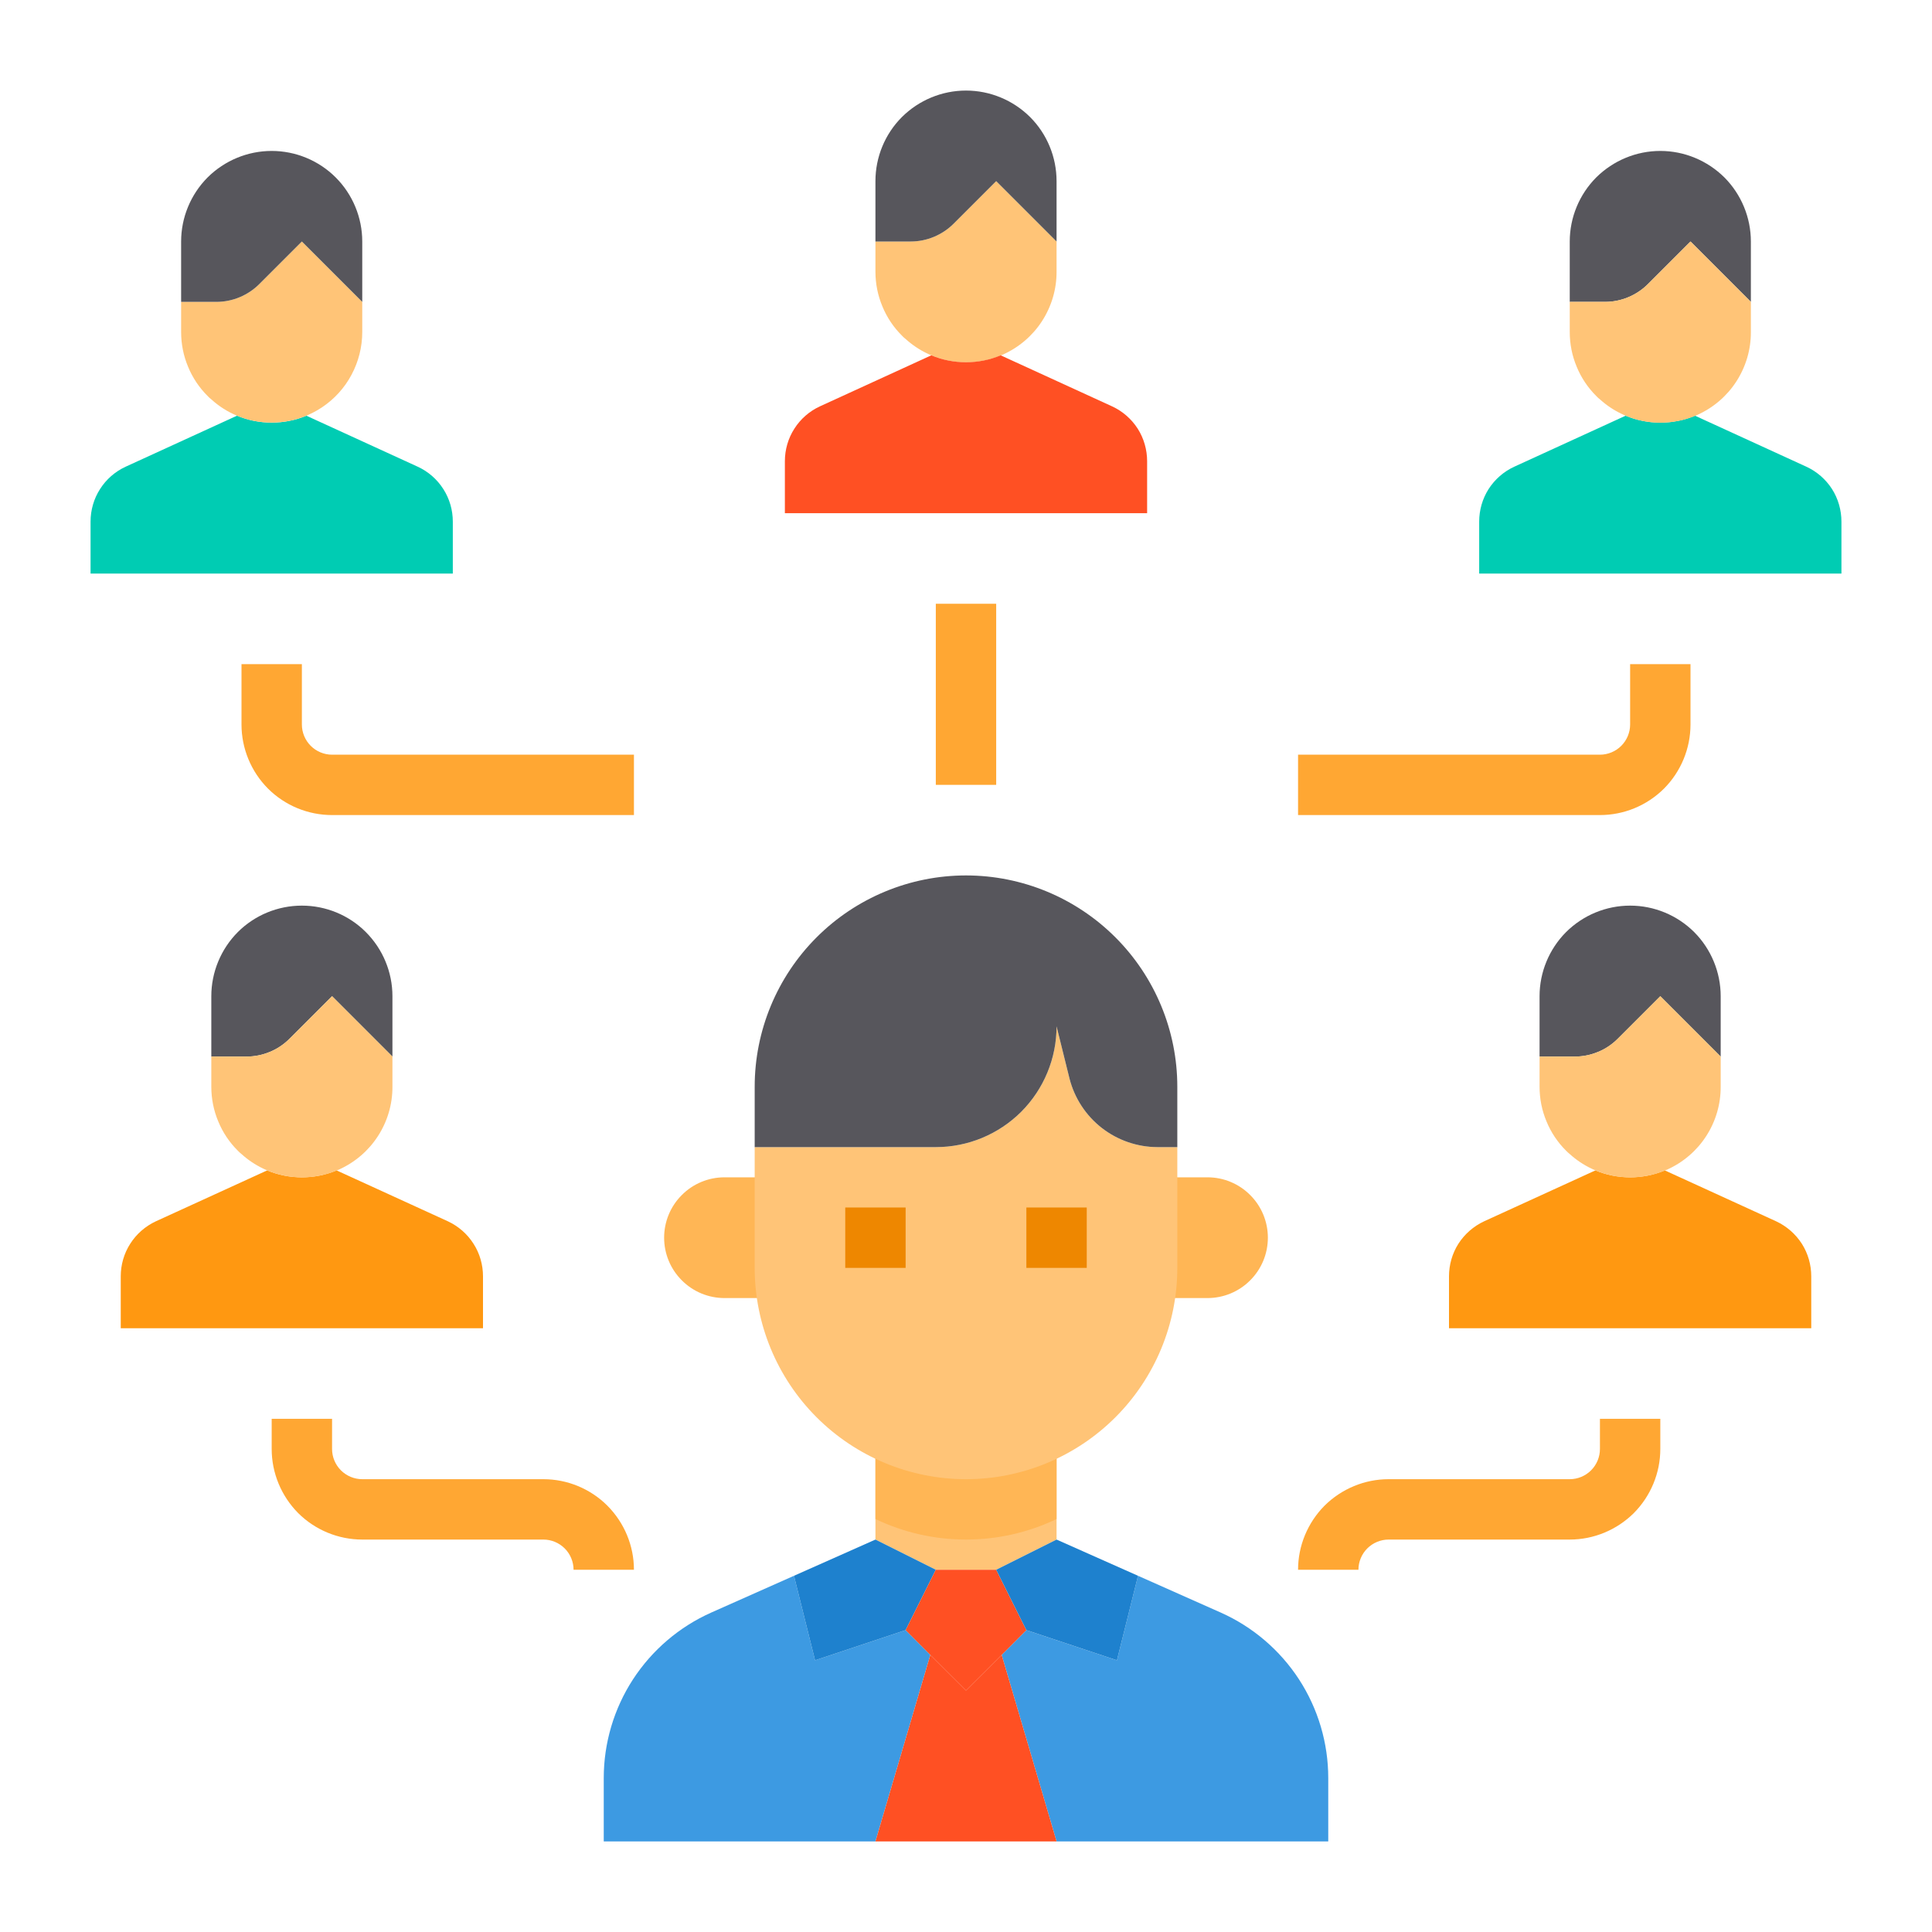 <svg width="24" height="24" viewBox="0 0 24 24" fill="none" xmlns="http://www.w3.org/2000/svg">
<path d="M13.125 18V19.125L12.375 19.5H11.625L10.875 19.125V18H13.125Z" fill="#FFC477"/>
<path d="M15 14.625H14.25V16.125H15C15.199 16.125 15.39 16.046 15.53 15.905C15.671 15.765 15.75 15.574 15.75 15.375C15.75 15.176 15.671 14.985 15.53 14.845C15.39 14.704 15.199 14.625 15 14.625ZM9 14.625H9.75V16.125H9C8.801 16.125 8.61 16.046 8.47 15.905C8.329 15.765 8.25 15.574 8.25 15.375C8.25 15.176 8.329 14.985 8.47 14.845C8.61 14.704 8.801 14.625 9 14.625Z" fill="#FFB655"/>
<path d="M11.25 20.25L11.557 20.558L10.875 22.875H7.5V22.087C7.5 21.653 7.626 21.227 7.863 20.862C8.1 20.498 8.438 20.209 8.835 20.032L9.863 19.575L10.125 20.625L11.25 20.25ZM16.5 22.087V22.875H13.125L12.443 20.558L12.75 20.25L13.875 20.625L14.137 19.575L15.165 20.032C15.562 20.209 15.9 20.498 16.137 20.862C16.374 21.227 16.5 21.653 16.5 22.087Z" fill="#3D9AE2"/>
<path d="M11.625 19.5L11.25 20.25L10.125 20.625L9.863 19.575L10.875 19.125L11.625 19.5Z" fill="#1E81CE"/>
<path d="M12.75 20.25L12.443 20.558L12 21L11.557 20.558L11.25 20.25L11.625 19.5H12.375L12.75 20.25Z" fill="#FF5023"/>
<path d="M12.443 20.558L13.125 22.875H10.875L11.557 20.558L12 21L12.443 20.558Z" fill="#FF5023"/>
<path d="M14.137 19.575L13.875 20.625L12.75 20.25L12.375 19.5L13.125 19.125L14.137 19.575Z" fill="#1E81CE"/>
<path d="M13.125 18V18.87C12.774 19.038 12.389 19.125 12 19.125C11.611 19.125 11.226 19.038 10.875 18.87V18H13.125Z" fill="#FFB655"/>
<path d="M14.377 14.25C14.127 14.249 13.884 14.165 13.686 14.011C13.489 13.857 13.348 13.642 13.286 13.399L13.125 12.75C13.125 13.148 12.967 13.529 12.686 13.811C12.404 14.092 12.023 14.25 11.625 14.25H9.375V15.75C9.375 16.446 9.652 17.114 10.144 17.606C10.636 18.098 11.304 18.375 12 18.375C12.696 18.375 13.364 18.098 13.856 17.606C14.348 17.114 14.625 16.446 14.625 15.75V14.25H14.377Z" fill="#FFC477"/>
<path d="M14.625 13.5V14.25H14.377C14.127 14.249 13.884 14.165 13.686 14.011C13.489 13.857 13.348 13.642 13.286 13.399L13.125 12.75C13.125 13.148 12.967 13.529 12.686 13.811C12.404 14.092 12.023 14.25 11.625 14.25H9.375V13.5C9.375 12.804 9.652 12.136 10.144 11.644C10.636 11.152 11.304 10.875 12 10.875C12.696 10.875 13.364 11.152 13.856 11.644C14.348 12.136 14.625 12.804 14.625 13.5ZM2.625 13.125V12.375C2.625 12.077 2.744 11.79 2.954 11.579C3.165 11.368 3.452 11.25 3.75 11.25C4.048 11.25 4.335 11.368 4.545 11.579C4.756 11.79 4.875 12.077 4.875 12.375V13.125L4.125 12.375L3.596 12.904C3.526 12.974 3.443 13.03 3.352 13.067C3.261 13.105 3.163 13.125 3.064 13.125H2.625Z" fill="#57565C"/>
<path d="M6 15.855V16.5H1.5V15.855C1.5 15.712 1.54 15.571 1.618 15.45C1.695 15.329 1.805 15.233 1.935 15.172L3.319 14.539C3.455 14.596 3.602 14.625 3.75 14.625C3.898 14.625 4.045 14.596 4.181 14.539L5.565 15.172C5.695 15.233 5.805 15.329 5.882 15.45C5.96 15.571 6 15.712 6 15.855Z" fill="#FF9811"/>
<path d="M4.875 13.125V13.5C4.876 13.717 4.813 13.931 4.695 14.113C4.577 14.296 4.408 14.44 4.21 14.529C4.011 14.617 3.791 14.646 3.576 14.612C3.362 14.578 3.161 14.482 3 14.336C2.984 14.323 2.969 14.31 2.955 14.295C2.85 14.191 2.767 14.067 2.711 13.93C2.654 13.794 2.625 13.648 2.625 13.5V13.125H3.064C3.163 13.125 3.261 13.105 3.352 13.067C3.443 13.03 3.526 12.974 3.596 12.904L4.125 12.375L4.875 13.125Z" fill="#FFC477"/>
<path d="M22.5 15.855V16.5H18V15.855C18 15.712 18.04 15.571 18.117 15.45C18.195 15.329 18.305 15.233 18.435 15.172L19.819 14.539C19.955 14.596 20.102 14.625 20.25 14.625C20.398 14.625 20.545 14.596 20.681 14.539L22.065 15.172C22.195 15.233 22.305 15.329 22.383 15.45C22.46 15.571 22.5 15.712 22.5 15.855Z" fill="#FF9811"/>
<path d="M20.25 11.25C20.548 11.25 20.834 11.368 21.046 11.579C21.256 11.79 21.375 12.077 21.375 12.375V13.125L20.625 12.375L20.096 12.904C20.026 12.974 19.943 13.03 19.852 13.067C19.761 13.105 19.663 13.125 19.564 13.125H19.125V12.375C19.125 12.077 19.244 11.79 19.454 11.579C19.666 11.368 19.952 11.25 20.25 11.25Z" fill="#57565C"/>
<path d="M21.375 13.125V13.5C21.376 13.717 21.313 13.931 21.195 14.113C21.077 14.296 20.908 14.44 20.71 14.529C20.511 14.617 20.291 14.646 20.076 14.612C19.862 14.578 19.661 14.482 19.5 14.336C19.484 14.323 19.469 14.31 19.455 14.295C19.35 14.191 19.267 14.067 19.211 13.93C19.154 13.794 19.125 13.648 19.125 13.5V13.125H19.564C19.663 13.125 19.761 13.105 19.852 13.067C19.943 13.03 20.026 12.974 20.096 12.904L20.625 12.375L21.375 13.125Z" fill="#FFC477"/>
<path d="M22.875 6.48V7.125H18.375V6.48C18.375 6.337 18.415 6.196 18.492 6.075C18.57 5.954 18.68 5.858 18.81 5.798L20.194 5.164C20.33 5.221 20.477 5.25 20.625 5.25C20.773 5.25 20.92 5.221 21.056 5.164L22.44 5.798C22.57 5.858 22.68 5.954 22.758 6.075C22.835 6.196 22.875 6.337 22.875 6.48Z" fill="#00CCB3"/>
<path d="M20.625 1.875C20.923 1.875 21.209 1.994 21.421 2.204C21.631 2.415 21.75 2.702 21.75 3V3.75L21 3L20.471 3.529C20.401 3.599 20.318 3.654 20.227 3.692C20.136 3.73 20.038 3.75 19.939 3.75H19.5V3C19.5 2.702 19.619 2.415 19.829 2.204C20.041 1.994 20.327 1.875 20.625 1.875Z" fill="#57565C"/>
<path d="M21.75 3.75V4.125C21.751 4.342 21.688 4.555 21.57 4.738C21.452 4.921 21.283 5.065 21.085 5.154C20.886 5.242 20.666 5.271 20.451 5.237C20.237 5.203 20.036 5.107 19.875 4.961C19.859 4.949 19.844 4.935 19.83 4.92C19.725 4.816 19.642 4.692 19.586 4.555C19.529 4.419 19.5 4.273 19.5 4.125V3.75H19.939C20.038 3.75 20.136 3.73 20.227 3.692C20.318 3.654 20.401 3.599 20.471 3.529L21 3L21.75 3.75ZM13.125 3V3.375C13.126 3.592 13.063 3.805 12.945 3.988C12.827 4.171 12.658 4.315 12.46 4.404C12.261 4.492 12.041 4.521 11.826 4.487C11.612 4.453 11.411 4.357 11.25 4.211C11.234 4.199 11.219 4.185 11.205 4.17C11.1 4.066 11.017 3.942 10.961 3.805C10.904 3.669 10.875 3.523 10.875 3.375V3H11.314C11.413 3 11.511 2.98 11.602 2.942C11.693 2.904 11.776 2.849 11.846 2.779L12.375 2.25L13.125 3Z" fill="#FFC477"/>
<path d="M10.875 3V2.25C10.875 1.952 10.993 1.665 11.204 1.454C11.415 1.244 11.702 1.125 12 1.125C12.298 1.125 12.585 1.244 12.796 1.454C13.007 1.665 13.125 1.952 13.125 2.25V3L12.375 2.25L11.846 2.779C11.776 2.849 11.693 2.904 11.602 2.942C11.511 2.98 11.413 3 11.314 3H10.875Z" fill="#57565C"/>
<path d="M14.25 5.73V6.375H9.75V5.73C9.75 5.587 9.79 5.446 9.868 5.325C9.945 5.204 10.055 5.108 10.185 5.048L11.569 4.414C11.705 4.471 11.852 4.5 12 4.5C12.148 4.5 12.295 4.471 12.431 4.414L13.815 5.048C13.945 5.108 14.055 5.204 14.133 5.325C14.21 5.446 14.25 5.587 14.25 5.73Z" fill="#FF5023"/>
<path d="M5.625 6.48V7.125H1.125V6.48C1.125 6.337 1.165 6.196 1.243 6.075C1.32 5.954 1.43 5.858 1.56 5.798L2.944 5.164C3.08 5.221 3.227 5.25 3.375 5.25C3.523 5.25 3.67 5.221 3.806 5.164L5.19 5.798C5.32 5.858 5.43 5.954 5.507 6.075C5.585 6.196 5.625 6.337 5.625 6.48Z" fill="#00CCB3"/>
<path d="M2.944 5.164C2.827 5.115 2.719 5.047 2.625 4.961C2.609 4.949 2.594 4.935 2.58 4.92C2.475 4.816 2.392 4.692 2.336 4.555C2.279 4.419 2.25 4.273 2.25 4.125V3.75H2.689C2.788 3.75 2.886 3.73 2.977 3.692C3.068 3.654 3.151 3.599 3.221 3.529L3.75 3L4.5 3.75V4.125C4.5 4.31 4.454 4.492 4.367 4.655C4.28 4.819 4.153 4.958 4 5.06C3.846 5.163 3.669 5.226 3.485 5.244C3.3 5.262 3.115 5.235 2.944 5.164Z" fill="#FFC477"/>
<path d="M2.25 3.75V3C2.25 2.702 2.369 2.415 2.579 2.204C2.79 1.994 3.077 1.875 3.375 1.875C3.673 1.875 3.96 1.994 4.17 2.204C4.381 2.415 4.5 2.702 4.5 3V3.75L3.75 3L3.221 3.529C3.151 3.599 3.068 3.654 2.977 3.692C2.886 3.73 2.788 3.75 2.689 3.75H2.25Z" fill="#57565C"/>
<path d="M19.875 10.125H16.125V9.375H19.875C19.974 9.375 20.07 9.335 20.14 9.265C20.21 9.195 20.25 9.099 20.25 9V8.25H21V9C21 9.298 20.881 9.585 20.671 9.796C20.459 10.007 20.173 10.125 19.875 10.125ZM7.875 10.125H4.125C3.827 10.125 3.54 10.007 3.329 9.796C3.119 9.585 3 9.298 3 9V8.25H3.75V9C3.75 9.099 3.79 9.195 3.86 9.265C3.93 9.335 4.026 9.375 4.125 9.375H7.875V10.125ZM11.625 7.5H12.375V9.75H11.625V7.5ZM16.875 19.5H16.125C16.125 19.202 16.244 18.916 16.454 18.704C16.666 18.494 16.952 18.375 17.25 18.375H19.5C19.599 18.375 19.695 18.335 19.765 18.265C19.835 18.195 19.875 18.099 19.875 18V17.625H20.625V18C20.625 18.298 20.506 18.584 20.296 18.796C20.084 19.006 19.798 19.125 19.5 19.125H17.25C17.151 19.125 17.055 19.165 16.985 19.235C16.915 19.305 16.875 19.401 16.875 19.5ZM7.875 19.5H7.125C7.125 19.401 7.085 19.305 7.015 19.235C6.945 19.165 6.849 19.125 6.75 19.125H4.5C4.202 19.125 3.915 19.006 3.704 18.796C3.494 18.584 3.375 18.298 3.375 18V17.625H4.125V18C4.125 18.099 4.165 18.195 4.235 18.265C4.305 18.335 4.401 18.375 4.5 18.375H6.75C7.048 18.375 7.335 18.494 7.545 18.704C7.756 18.916 7.875 19.202 7.875 19.5Z" fill="#FFA733"/>
<path d="M10.5 15H11.25V15.75H10.5V15ZM12.75 15H13.5V15.75H12.75V15Z" fill="#EE8700"/>
</svg>
